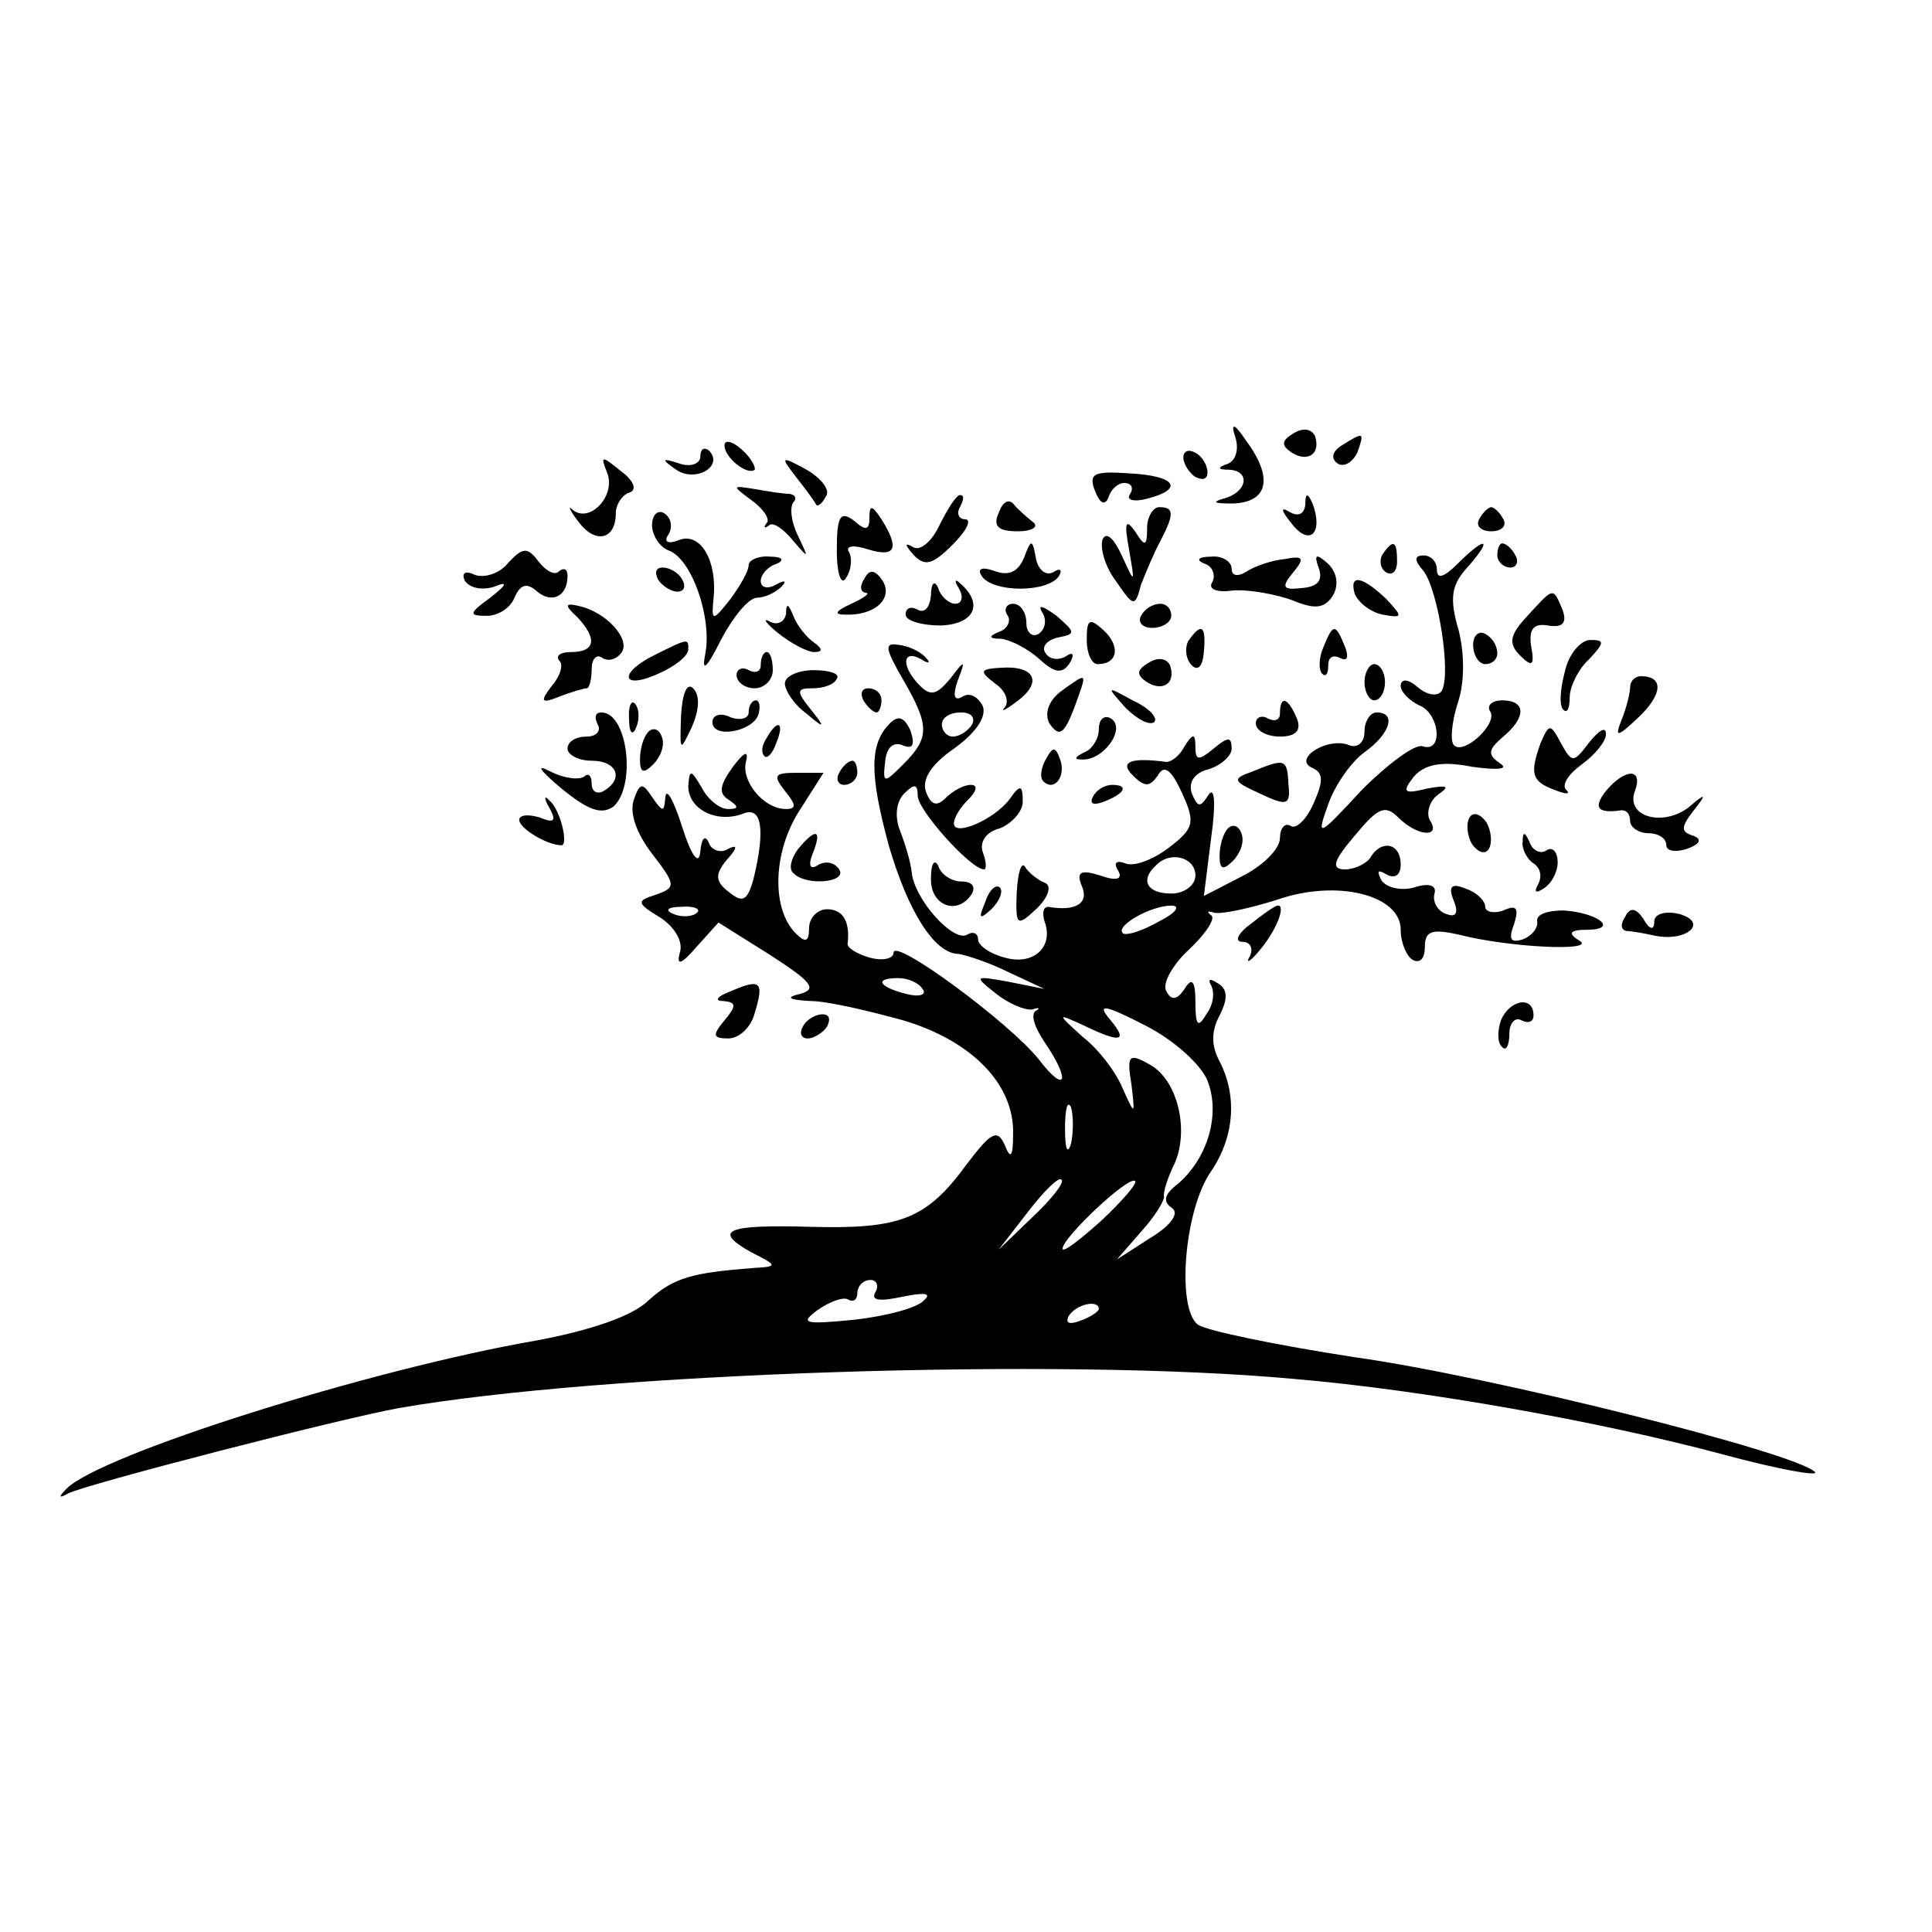 <?xml version="1.0" standalone="no"?>
<!DOCTYPE svg PUBLIC "-//W3C//DTD SVG 20010904//EN"
 "http://www.w3.org/TR/2001/REC-SVG-20010904/DTD/svg10.dtd">
<svg version="1.0" xmlns="http://www.w3.org/2000/svg"
 width="160pt" height="160pt" viewBox="0 0 160 160"
 preserveAspectRatio="xMidYMid meet">
<g transform="translate(0,160) scale(0.1,-0.1)"
fill="#000000" stroke="none">
<path d="M1023 1238 c3 -9 1 -19 -6 -22 -9 -3 -9 -5 1 -5 18 -1 15 -19 -5 -24
-10 -3 -7 -4 8 -4 29 1 34 21 11 52 -10 15 -13 15 -9 3z"/>
<path d="M1071 1241 c-10 -6 -10 -10 -1 -16 13 -8 24 -1 19 14 -3 6 -10 7 -18
2z"/>
<path d="M600 1231 c0 -10 19 -25 25 -20 1 2 -3 10 -11 17 -8 7 -14 8 -14 3z"/>
<path d="M1111 1231 c-8 -5 -9 -11 -3 -15 5 -3 12 1 16 9 6 17 6 18 -13 6z"/>
<path d="M580 1222 c0 -6 -8 -9 -17 -6 -15 5 -16 4 -3 -5 16 -11 40 3 27 16
-4 3 -7 1 -7 -5z"/>
<path d="M980 1221 c0 -5 5 -13 10 -16 6 -3 10 -2 10 4 0 5 -4 13 -10 16 -5 3
-10 2 -10 -4z"/>
<path d="M503 1208 c7 -19 -15 -42 -29 -30 -4 4 -2 -1 5 -10 14 -19 31 -15 31
7 0 7 5 15 11 17 7 2 4 10 -7 18 -16 13 -17 13 -11 -2z"/>
<path d="M660 1204 c8 -10 15 -20 16 -22 1 -2 5 1 8 7 4 5 -4 15 -16 22 -22
12 -22 11 -8 -7z"/>
<path d="M907 1193 c4 -10 8 -12 11 -5 2 7 8 12 13 12 6 0 8 -4 5 -9 -4 -5 3
-7 14 -4 31 8 24 19 -15 21 -29 2 -34 0 -28 -15z"/>
<path d="M622 1186 c10 -7 16 -16 13 -19 -3 -4 -2 -5 2 -2 3 3 12 -3 20 -13
13 -15 13 -15 4 4 -6 12 -7 24 -4 28 3 3 2 6 -3 7 -5 0 -18 2 -29 4 -19 3 -19
3 -3 -9z"/>
<path d="M778 1165 c-6 -13 -16 -22 -22 -18 -7 4 -7 2 1 -7 9 -9 15 -8 32 9
12 12 16 21 10 21 -5 0 -7 5 -4 10 3 6 4 10 0 10 -3 0 -10 -11 -17 -25z"/>
<path d="M827 1175 c-5 -11 0 -15 16 -15 12 0 18 4 12 8 -5 4 -13 11 -16 15
-4 4 -9 1 -12 -8z"/>
<path d="M1081 1182 c-1 -8 -6 -10 -13 -6 -8 5 -7 1 2 -10 15 -19 26 -7 17 17
-4 9 -6 9 -6 -1z"/>
<path d="M540 1165 c0 -8 6 -18 14 -21 19 -7 36 -56 30 -86 -3 -15 1 -12 13
12 10 19 23 35 30 35 6 0 15 4 20 9 5 5 3 6 -4 2 -7 -4 -13 -3 -13 3 0 5 6 12
13 14 7 3 5 6 -5 6 -10 1 -18 -3 -18 -7 0 -5 -7 -17 -15 -28 -15 -19 -16 -19
-14 1 3 31 -11 54 -28 48 -10 -4 -14 -2 -9 5 3 6 2 13 -4 17 -5 3 -10 -1 -10
-10z"/>
<path d="M693 1144 c0 -20 4 -30 8 -22 4 6 5 16 2 21 -3 5 4 6 16 2 23 -7 26
1 11 25 -8 12 -10 12 -10 1 0 -10 -3 -11 -13 -2 -11 8 -14 4 -14 -25z"/>
<path d="M950 1163 c0 -16 -2 -16 -10 -3 -8 11 -9 7 -5 -15 5 -29 5 -29 -6 -5
-7 15 -13 20 -16 13 -2 -7 2 -22 11 -34 15 -22 16 -22 21 -3 4 10 11 27 16 36
12 23 11 28 -1 28 -5 0 -10 -8 -10 -17z"/>
<path d="M1225 1170 c-3 -5 1 -10 10 -10 9 0 13 5 10 10 -3 6 -8 10 -10 10 -2
0 -7 -4 -10 -10z"/>
<path d="M421 1134 c-7 -9 -20 -13 -28 -10 -8 4 -11 1 -8 -5 4 -6 14 -8 24 -5
12 5 11 2 -3 -9 -18 -13 -18 -15 -3 -15 10 0 20 7 23 15 5 11 10 13 19 5 12
-10 25 -4 25 13 0 6 -3 7 -7 4 -3 -4 -11 0 -17 8 -9 12 -13 12 -25 -1z"/>
<path d="M848 1138 c-5 -12 -13 -15 -24 -11 -11 4 -15 2 -11 -4 9 -14 55 -14
64 0 3 5 1 7 -5 3 -6 -3 -12 2 -14 11 -3 17 -4 17 -10 1z"/>
<path d="M1145 1141 c-3 -5 -2 -12 3 -15 5 -3 9 1 9 9 0 17 -3 19 -12 6z"/>
<path d="M1207 1133 c-11 -11 -17 -13 -17 -5 0 7 -5 12 -11 12 -8 0 -8 -4 0
-13 12 -16 23 -85 15 -99 -3 -5 -12 -4 -20 3 -8 7 -14 7 -14 1 0 -5 7 -12 15
-16 17 -6 21 -40 3 -34 -6 2 -28 -14 -50 -36 -37 -40 -38 -40 -28 -12 6 17 20
36 30 43 21 15 27 33 10 33 -5 0 -10 -7 -10 -16 0 -9 -6 -14 -13 -11 -18 7
-47 -12 -30 -19 9 -4 9 -11 1 -29 -6 -14 -15 -22 -19 -19 -5 3 -9 -2 -9 -10 0
-9 -14 -23 -32 -32 l-31 -16 6 48 c4 28 3 43 -2 36 -7 -11 -9 -11 -14 1 -3 9
2 17 14 20 10 3 19 11 19 17 0 10 -3 10 -15 0 -12 -10 -15 -10 -15 1 0 12 -2
12 -9 1 -4 -8 -11 -13 -15 -13 -30 4 -39 0 -28 -11 10 -10 14 -10 21 0 5 9 11
5 20 -15 11 -24 10 -29 -11 -45 -13 -10 -29 -16 -36 -13 -8 3 -10 0 -6 -6 4
-7 -1 -9 -15 -4 -16 5 -20 3 -15 -9 6 -14 -5 -21 -28 -17 -4 0 -5 -5 -3 -12 8
-21 -9 -37 -33 -30 -12 3 -22 10 -22 15 0 5 -4 7 -9 4 -11 -7 -44 29 -46 52
-1 9 -6 25 -10 35 -4 11 -3 23 4 30 8 8 11 8 11 -2 0 -12 44 -61 55 -61 2 0 2
6 -1 14 -3 8 2 17 14 20 10 4 19 14 19 22 0 14 -2 15 -11 2 -13 -17 -46 -31
-46 -20 0 5 5 13 12 20 7 7 8 12 2 12 -6 0 -15 -5 -21 -11 -7 -7 -12 -6 -16 5
-4 10 4 23 23 36 18 13 27 26 24 35 -4 8 -11 12 -17 8 -7 -4 -8 1 -4 13 7 18
6 18 -6 2 -11 -13 -16 -15 -25 -6 -16 16 -15 31 1 22 6 -4 8 -3 4 1 -4 5 -14
10 -23 11 -12 2 -11 -3 4 -29 22 -38 22 -48 0 -70 -16 -16 -17 -16 -15 2 1 11
6 17 14 14 9 -4 11 0 7 12 -5 11 -10 13 -17 6 -17 -17 -17 -42 -1 -101 16 -55
38 -90 58 -90 6 -1 25 -7 41 -15 l30 -14 -30 6 c-28 5 -29 5 -10 -10 10 -8 24
-14 30 -13 5 2 7 1 3 -1 -5 -3 -1 -14 7 -26 22 -32 18 -44 -5 -14 -24 30 -120
101 -120 88 0 -5 -9 -7 -20 -4 -10 3 -19 8 -18 12 2 18 -4 28 -17 28 -8 0 -15
-7 -15 -16 0 -11 -3 -12 -11 -4 -20 20 -19 66 2 100 l21 33 -22 0 c-19 0 -20
-2 -10 -15 9 -11 10 -15 1 -15 -19 0 -38 24 -33 40 2 9 -2 7 -11 -5 -11 -15
-12 -22 -4 -27 9 -6 9 -8 0 -8 -7 0 -17 8 -22 18 -9 15 -10 15 -11 1 0 -19 23
-31 45 -23 16 7 19 -13 9 -54 -5 -18 -9 -20 -20 -11 -12 9 -12 15 -2 27 9 10
9 13 1 9 -6 -4 -14 -1 -16 5 -3 7 -6 4 -7 -7 -1 -12 -7 -5 -15 20 -7 22 -13
33 -14 25 -1 -13 -2 -13 -11 0 -8 12 -10 12 -15 -2 -4 -11 2 -28 15 -45 20
-26 20 -28 3 -34 -16 -5 -16 -7 4 -19 12 -8 19 -20 16 -29 -3 -11 1 -10 14 5
l18 20 43 -27 c34 -22 39 -28 25 -32 -13 -3 -10 -5 8 -6 14 0 48 -8 77 -16 57
-17 92 -53 91 -94 0 -19 -2 -22 -7 -9 -6 13 -11 11 -32 -17 -33 -45 -55 -53
-129 -51 -70 2 -81 -3 -49 -21 22 -11 22 -12 3 -13 -52 -4 -67 -8 -88 -27 -13
-13 -49 -25 -92 -33 -139 -24 -363 -95 -390 -123 -7 -7 -6 -8 1 -4 12 7 229
63 275 71 166 29 547 42 741 24 106 -9 252 -35 353 -62 48 -13 82 -19 78 -15
-16 16 -267 79 -381 95 -65 10 -123 22 -130 27 -18 14 -11 96 11 127 19 28 22
62 7 91 -7 13 -7 25 0 38 7 14 7 22 -2 27 -6 4 -8 3 -5 -2 3 -6 2 -16 -4 -24
-7 -12 -9 -9 -9 10 0 18 -3 21 -9 11 -6 -9 -11 -10 -15 -2 -4 6 5 22 19 35 14
13 22 26 18 28 -4 3 -3 4 3 2 7 -1 30 4 52 11 49 17 102 4 102 -25 0 -11 5
-22 10 -25 6 -3 10 1 10 11 0 13 6 15 28 10 43 -11 115 -14 100 -5 -10 6 -8 9
6 9 27 0 10 14 -19 16 -13 0 -23 -3 -22 -9 1 -5 -4 -12 -12 -15 -10 -3 -12 0
-7 13 4 13 2 16 -9 11 -8 -3 -15 -1 -15 3 0 5 -7 12 -16 15 -12 5 -15 2 -10
-10 4 -10 2 -14 -6 -11 -7 2 -12 10 -10 17 2 7 -5 9 -17 5 -11 -3 -23 0 -27 6
-4 8 -3 9 4 5 7 -4 12 -1 12 8 0 18 -16 21 -25 6 -3 -5 -13 -10 -21 -10 -12 0
-10 7 8 28 19 23 25 26 36 15 16 -16 36 -17 26 -2 -3 6 0 16 7 21 10 7 8 8 -9
5 -20 -5 -21 -3 -11 10 9 10 23 13 48 8 22 -3 31 -2 23 3 -10 7 -10 11 3 22
19 16 19 30 -1 30 -8 0 -13 -4 -10 -9 7 -10 -22 -37 -30 -28 -3 3 -2 18 3 34
6 17 6 41 1 61 -8 27 -6 38 8 53 21 24 14 25 -9 2z m-402 -133 c-3 -5 -10 -10
-16 -10 -5 0 -9 5 -9 10 0 6 7 10 16 10 8 0 12 -4 9 -10z m185 -125 c0 -8 -9
-15 -20 -15 -20 0 -26 11 -13 23 12 13 33 7 33 -8z m-413 -31 c-3 -3 -12 -4
-19 -1 -8 3 -5 6 6 6 11 1 17 -2 13 -5z m383 -7 c-14 -8 -27 -12 -30 -10 -7 6
23 23 40 23 8 0 4 -6 -10 -13z m-196 -56 c4 -5 -3 -7 -14 -4 -23 6 -26 13 -6
13 8 0 17 -4 20 -9z m236 -76 c11 -28 0 -64 -24 -85 -12 -9 -13 -15 -6 -20 7
-4 1 -14 -17 -25 l-28 -18 20 23 c11 12 19 25 19 29 -1 3 3 16 9 28 12 28 2
70 -22 82 -16 9 -18 7 -14 -17 3 -26 3 -26 -7 -4 -5 13 -20 33 -33 43 -22 20
-22 20 0 10 31 -15 38 -14 22 5 -11 13 -4 12 29 -5 24 -12 47 -33 52 -46z
m-113 -52 c-3 -10 -5 -4 -5 12 0 17 2 24 5 18 2 -7 2 -21 0 -30z m-32 -61
l-28 -27 24 31 c13 17 26 30 28 27 3 -2 -8 -16 -24 -31z m57 -3 c-18 -16 -32
-27 -32 -23 0 9 54 60 60 56 2 -2 -10 -16 -28 -33z m-187 -59 c-4 -7 3 -8 22
-4 19 4 25 3 18 -3 -5 -6 -31 -13 -58 -16 -41 -4 -45 -3 -30 8 10 7 21 11 25
9 5 -3 8 0 8 5 0 6 5 11 11 11 5 0 7 -5 4 -10z m185 -14 c0 -2 -7 -7 -16 -10
-8 -3 -12 -2 -9 4 6 10 25 14 25 6z"/>
<path d="M1240 1140 c0 -5 5 -10 11 -10 5 0 7 5 4 10 -3 6 -8 10 -11 10 -2 0
-4 -4 -4 -10z"/>
<path d="M998 1133 c6 -2 9 -9 6 -15 -4 -6 4 -9 17 -7 13 1 35 -3 49 -8 19 -8
27 -7 34 4 5 9 3 19 -4 26 -10 9 -12 8 -8 -3 4 -11 -1 -16 -14 -17 -16 -2 -17
1 -7 13 10 12 8 14 -7 11 -11 -1 -25 -6 -31 -10 -8 -5 -13 -4 -13 2 0 6 -8 11
-17 10 -11 0 -13 -3 -5 -6z"/>
<path d="M545 1120 c3 -5 11 -10 16 -10 6 0 7 5 4 10 -3 6 -11 10 -16 10 -6 0
-7 -4 -4 -10z"/>
<path d="M716 1121 c-4 -6 -4 -11 1 -12 4 0 -1 -4 -12 -9 -13 -6 -15 -9 -5 -9
24 -1 40 13 31 28 -6 9 -11 10 -15 2z"/>
<path d="M771 1107 c-1 -10 -5 -15 -11 -12 -5 3 -10 2 -10 -4 0 -5 13 -9 29
-9 28 1 36 18 16 35 -4 4 -5 2 -1 -4 4 -7 3 -13 -3 -13 -5 0 -12 6 -14 13 -3
7 -6 4 -6 -6z"/>
<path d="M1122 1108 c3 -7 13 -15 23 -17 17 -3 17 -2 3 13 -20 19 -31 21 -26
4z"/>
<path d="M1265 1090 c-15 -16 -16 -23 -6 -33 10 -10 12 -8 9 8 -2 14 2 19 14
17 12 -2 16 2 12 13 -8 19 -7 19 -29 -5z"/>
<path d="M478 1089 c17 -18 15 -29 -5 -29 -9 0 -13 -3 -10 -7 4 -3 1 -13 -6
-21 -10 -13 -9 -15 6 -9 10 4 21 7 23 7 2 0 4 7 4 16 0 8 4 13 9 9 5 -3 12 -1
16 5 7 11 -13 33 -35 38 -12 3 -13 1 -2 -9z"/>
<path d="M651 1092 c-1 -7 -7 -10 -13 -7 -7 4 -4 -1 6 -9 11 -9 25 -16 30 -16
8 0 7 3 0 8 -6 4 -14 14 -17 22 -4 10 -6 11 -6 2z"/>
<path d="M834 1091 c4 -5 0 -12 -6 -14 -10 -4 -9 -6 1 -6 8 -1 22 -8 32 -17
13 -12 19 -12 25 -3 4 7 3 10 -4 5 -6 -3 -13 -2 -16 3 -4 5 1 11 10 13 15 3
15 4 -1 18 -11 8 -16 10 -12 3 4 -6 3 -14 -3 -18 -5 -3 -10 1 -10 9 0 9 -5 16
-11 16 -5 0 -8 -4 -5 -9z"/>
<path d="M945 1090 c-3 -5 1 -10 9 -10 9 0 16 5 16 10 0 6 -4 10 -9 10 -6 0
-13 -4 -16 -10z"/>
<path d="M900 1070 c0 -11 4 -20 9 -20 17 0 19 15 5 28 -12 11 -14 9 -14 -8z"/>
<path d="M984 1069 c-3 -6 -2 -15 3 -20 5 -5 9 -1 10 11 2 22 -2 25 -13 9z"/>
<path d="M1096 1064 c-4 -9 -4 -19 -1 -22 3 -3 5 0 5 7 0 7 4 9 10 6 6 -3 7 1
4 9 -8 20 -10 20 -18 0z"/>
<path d="M1220 1066 c0 -9 5 -16 10 -16 6 0 10 4 10 9 0 6 -4 13 -10 16 -5 3
-10 -1 -10 -9z"/>
<path d="M543 1058 c-31 -15 -29 -30 2 -16 14 6 25 15 25 20 0 9 1 10 -27 -4z"/>
<path d="M1296 1044 c-4 -15 -5 -29 -1 -32 3 -3 5 2 5 11 0 8 7 23 16 31 13
14 13 16 1 16 -8 0 -18 -12 -21 -26z"/>
<path d="M630 1049 c0 -5 -4 -7 -10 -4 -5 3 -10 1 -10 -4 0 -6 7 -11 15 -11 8
0 15 7 15 15 0 8 -2 15 -5 15 -3 0 -5 -5 -5 -11z"/>
<path d="M951 1051 c-10 -6 -10 -10 -1 -16 13 -8 24 -1 19 14 -3 6 -10 7 -18
2z"/>
<path d="M650 1034 c0 -6 8 -18 18 -25 15 -13 16 -12 3 4 -12 15 -11 17 2 17
9 0 18 3 20 8 3 4 -6 7 -19 7 -13 0 -24 -5 -24 -11z"/>
<path d="M824 1034 c9 -6 12 -15 8 -20 -4 -4 1 -2 10 5 22 16 15 30 -13 28
-18 -1 -18 -3 -5 -13z"/>
<path d="M1130 1035 c0 -8 4 -15 8 -15 5 0 9 7 9 15 0 8 -4 15 -9 15 -4 0 -8
-7 -8 -15z"/>
<path d="M564 1007 c-1 -30 -1 -30 9 -9 6 14 7 26 1 32 -5 5 -9 -4 -10 -23z"/>
<path d="M878 1027 c-10 -8 -13 -18 -9 -26 9 -13 13 -9 24 22 7 20 7 20 -15 4z"/>
<path d="M1350 1031 c0 -5 -3 -17 -7 -27 -6 -15 -4 -15 14 2 20 19 21 34 2 34
-5 0 -9 -4 -9 -9z"/>
<path d="M715 1020 c3 -5 8 -10 11 -10 2 0 4 5 4 10 0 6 -5 10 -11 10 -5 0 -7
-4 -4 -10z"/>
<path d="M932 1014 c10 -10 20 -15 24 -12 3 4 -5 12 -18 18 -22 12 -22 12 -6
-6z"/>
<path d="M521 1004 c0 -11 3 -14 6 -6 3 7 2 16 -1 19 -3 4 -6 -2 -5 -13z"/>
<path d="M620 1010 c0 -5 -7 -7 -15 -4 -8 4 -15 2 -15 -4 0 -14 33 -8 38 6 2
7 1 12 -2 12 -3 0 -6 -4 -6 -10z"/>
<path d="M1060 1009 c0 -5 -4 -7 -10 -4 -5 3 -10 1 -10 -4 0 -6 9 -11 20 -11
13 0 18 5 14 15 -7 17 -14 20 -14 4z"/>
<path d="M495 1000 c3 -5 -1 -10 -9 -10 -9 0 -16 -4 -16 -10 0 -5 9 -10 20
-10 21 0 27 -15 10 -25 -5 -3 -10 -1 -10 6 0 7 -3 9 -6 6 -4 -3 -16 -2 -28 4
-13 7 -9 1 9 -14 22 -18 33 -22 43 -15 19 17 12 78 -10 78 -5 0 -6 -4 -3 -10z"/>
<path d="M910 996 c0 -8 -6 -17 -12 -19 -8 -4 -9 -6 -2 -6 18 -1 37 26 24 34
-5 3 -10 0 -10 -9z"/>
<path d="M537 994 c-4 -4 -7 -14 -7 -23 0 -11 3 -12 11 -4 6 6 10 16 7 23 -2
6 -7 8 -11 4z"/>
<path d="M635 989 c-4 -6 -5 -12 -2 -15 2 -3 7 2 10 11 7 17 1 20 -8 4z"/>
<path d="M1276 985 c-9 -25 -8 -32 11 -39 10 -4 14 -4 10 0 -4 4 2 13 13 21
11 8 20 19 20 25 0 7 -6 3 -14 -7 -13 -17 -14 -17 -23 -1 -9 17 -10 17 -17 1z"/>
<path d="M866 971 c-4 -7 -5 -15 -2 -18 9 -9 19 4 14 18 -4 11 -6 11 -12 0z"/>
<path d="M695 960 c-3 -5 -1 -10 4 -10 6 0 11 5 11 10 0 6 -2 10 -4 10 -3 0
-8 -4 -11 -10z"/>
<path d="M1037 961 c-17 -6 -16 -8 6 -18 23 -11 26 -10 24 8 -1 21 -3 21 -30
10z"/>
<path d="M1330 945 c-11 -14 -7 -19 13 -16 4 0 7 -3 7 -9 0 -5 7 -10 15 -10 8
0 15 -4 15 -10 0 -5 8 -6 17 -3 11 4 13 8 5 11 -10 3 -10 7 0 20 12 15 11 16
-4 3 -22 -16 -52 -7 -44 14 7 19 -8 19 -24 0z"/>
<path d="M905 940 c-3 -6 1 -7 9 -4 18 7 21 14 7 14 -6 0 -13 -4 -16 -10z"/>
<path d="M455 931 c6 -11 4 -13 -8 -8 -10 3 -17 2 -17 -2 0 -7 23 -21 35 -21
6 0 -1 30 -10 37 -4 5 -5 2 0 -6z"/>
<path d="M1217 923 c-3 -5 -2 -15 2 -22 5 -7 11 -9 14 -4 3 5 2 15 -2 22 -5 7
-11 9 -14 4z"/>
<path d="M1017 914 c-4 -4 -7 -14 -7 -23 0 -11 3 -12 11 -4 6 6 10 16 7 23 -2
6 -7 8 -11 4z"/>
<path d="M661 897 c-6 -8 -8 -17 -4 -20 10 -11 45 -8 38 3 -4 6 -11 7 -17 4
-7 -5 -9 -1 -5 9 8 20 3 22 -12 4z"/>
<path d="M1261 903 c-1 -6 4 -15 9 -18 6 -4 7 -11 4 -17 -4 -7 -2 -8 4 -4 7 4
12 14 12 22 0 8 -4 13 -9 10 -5 -4 -12 0 -14 6 -4 9 -6 10 -6 1z"/>
<path d="M771 873 c-1 -23 22 -32 34 -13 3 6 0 10 -9 10 -8 0 -17 6 -19 13 -3
6 -6 2 -6 -10z"/>
<path d="M842 861 c-1 -28 0 -29 17 -13 10 10 12 19 6 21 -5 2 -13 8 -16 13
-3 5 -6 -4 -7 -21z"/>
<path d="M816 853 c-6 -14 -5 -15 5 -6 7 7 10 15 7 18 -3 3 -9 -2 -12 -12z"/>
<path d="M1036 835 c-11 -8 -14 -15 -7 -15 7 0 9 -6 6 -12 -4 -7 1 -4 9 6 14
17 21 37 14 36 -2 0 -12 -7 -22 -15z"/>
<path d="M1346 841 c-4 -6 -4 -11 1 -12 4 0 15 -2 24 -4 26 -5 44 11 20 18
-12 3 -21 0 -21 -6 0 -8 -4 -7 -9 2 -6 9 -11 10 -15 2z"/>
<path d="M605 779 c-11 -4 -14 -8 -6 -8 11 -1 11 -4 1 -16 -10 -12 -10 -15 3
-15 9 0 19 9 22 21 8 26 5 29 -20 18z"/>
<path d="M1243 755 c-3 -9 -3 -19 1 -22 3 -4 6 1 6 11 0 9 5 14 10 11 6 -3 10
-1 10 4 0 17 -20 13 -27 -4z"/>
<path d="M665 750 c-3 -5 -2 -10 4 -10 5 0 13 5 16 10 3 6 2 10 -4 10 -5 0
-13 -4 -16 -10z"/>
</g>
</svg>
